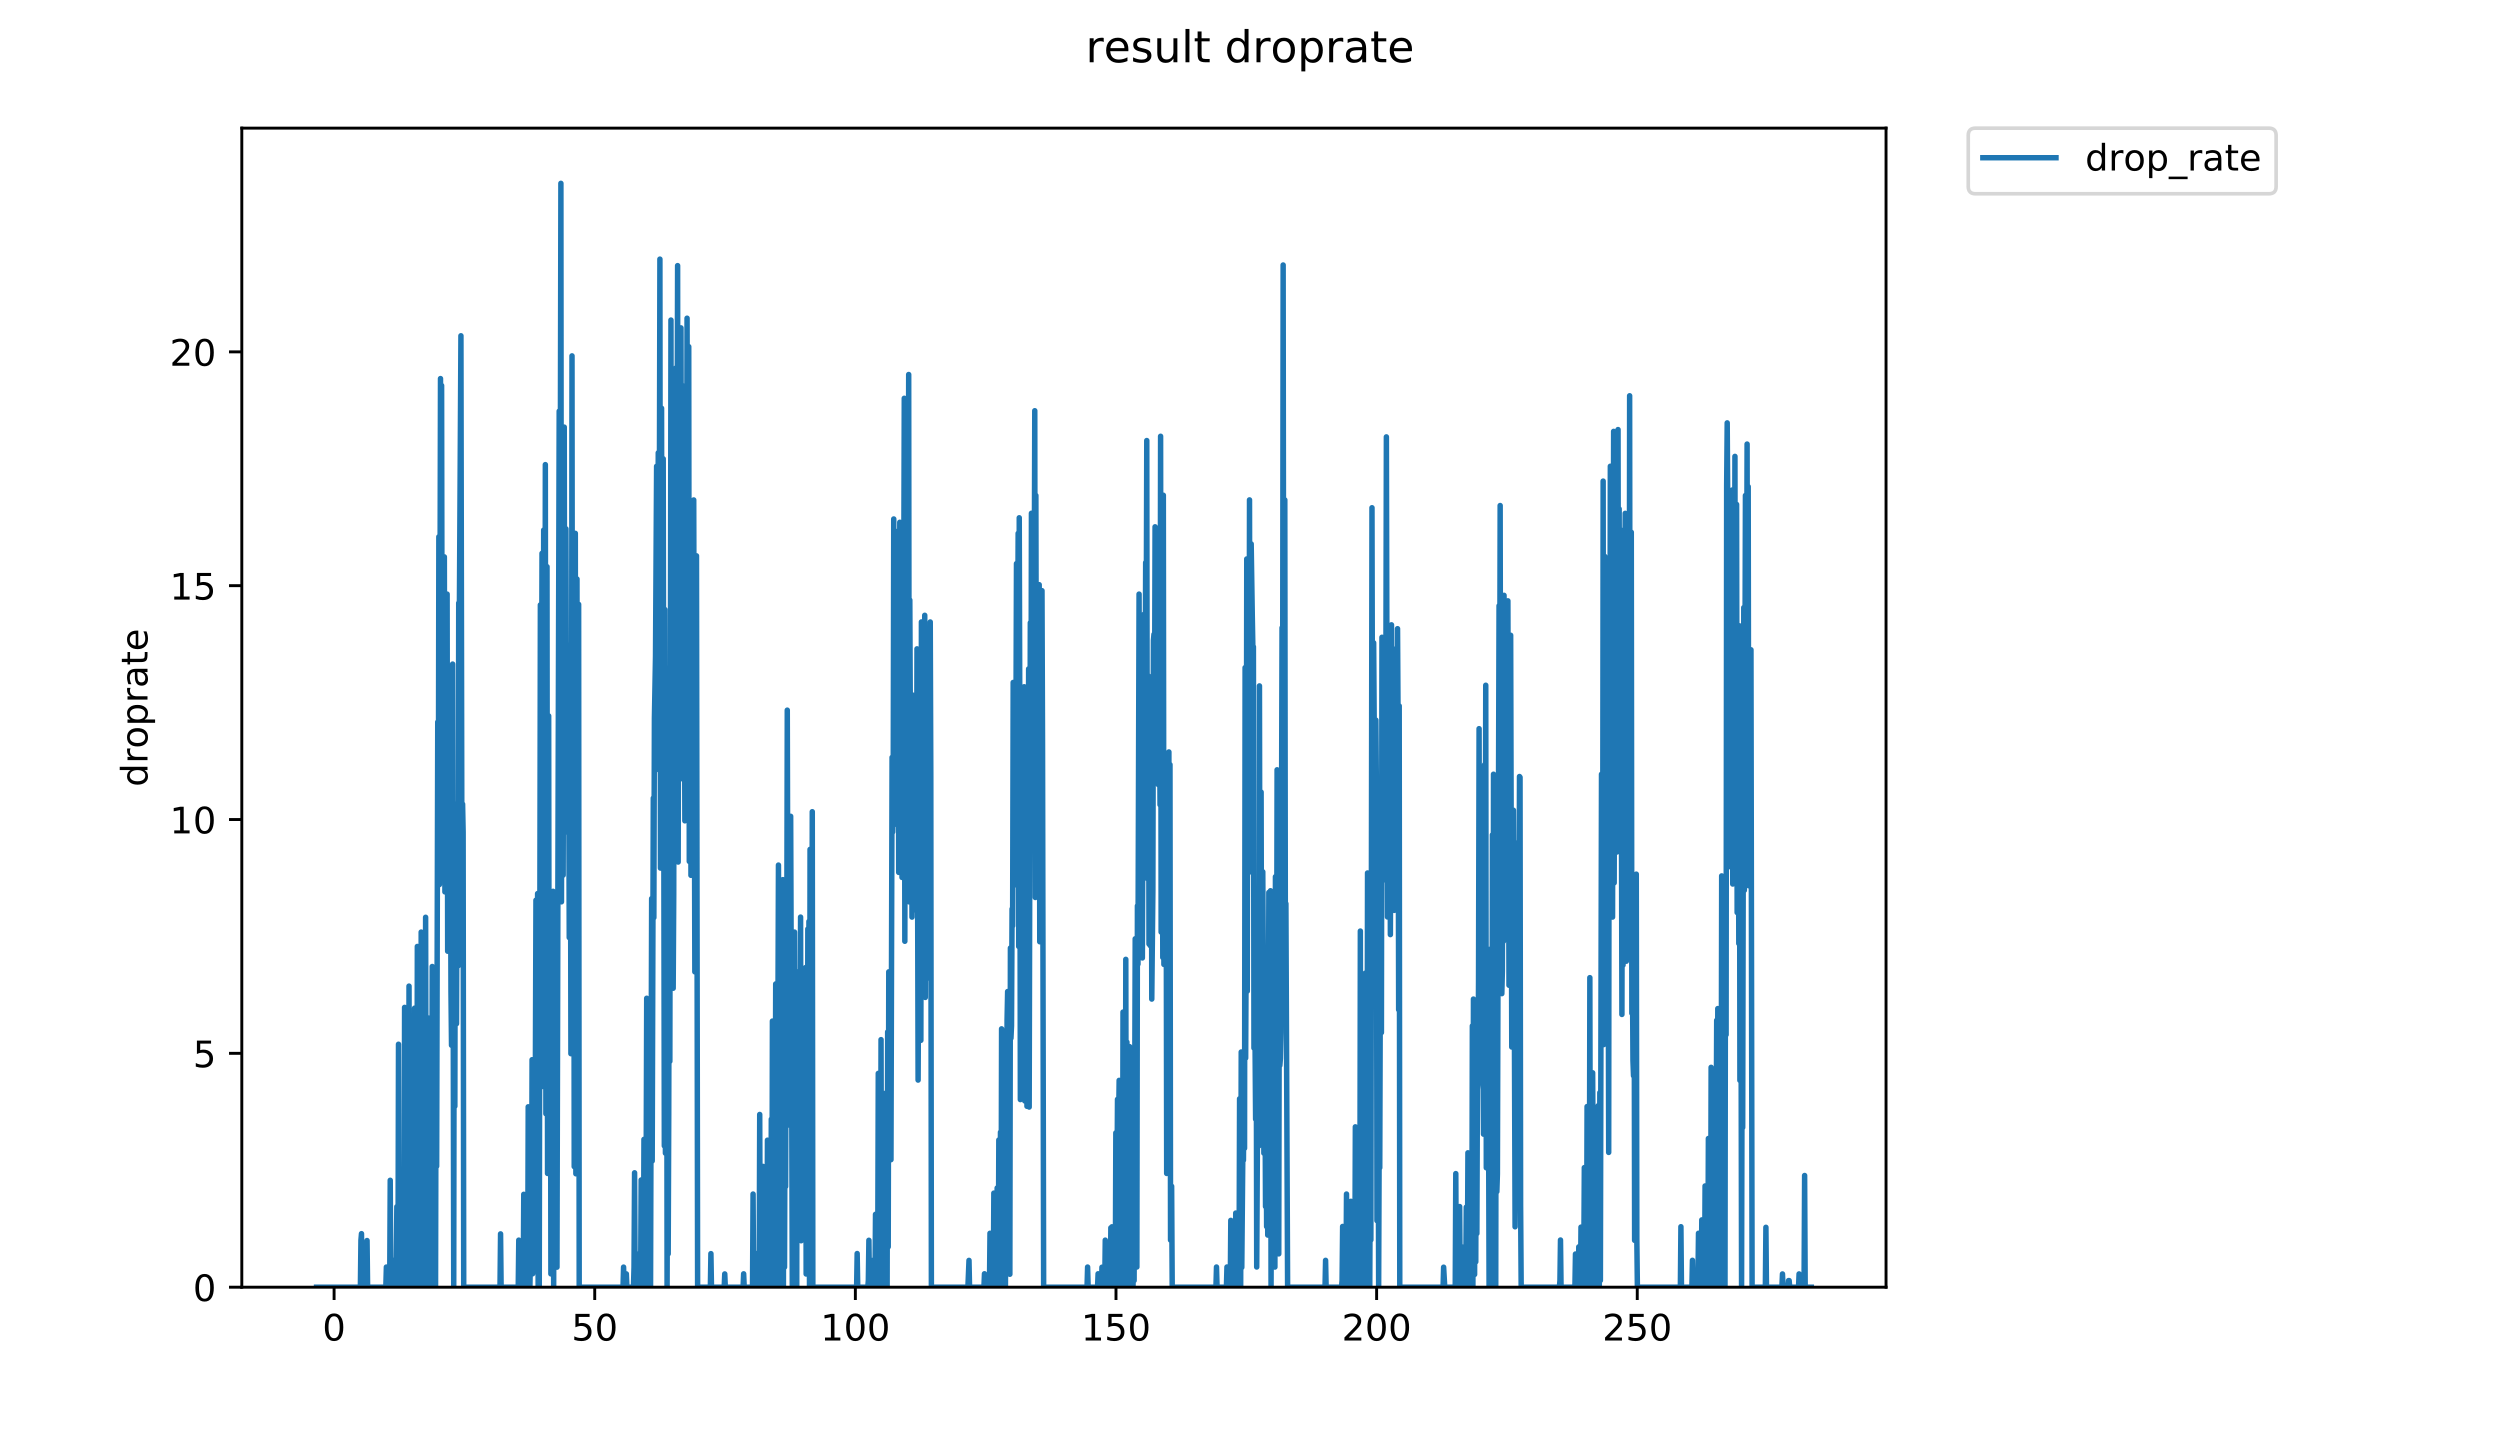 <?xml version="1.0" encoding="utf-8" standalone="no"?>
<!DOCTYPE svg PUBLIC "-//W3C//DTD SVG 1.1//EN"
  "http://www.w3.org/Graphics/SVG/1.1/DTD/svg11.dtd">
<!-- Created with matplotlib (https://matplotlib.org/) -->
<svg height="396pt" version="1.1" viewBox="0 0 684 396" width="684pt" xmlns="http://www.w3.org/2000/svg" xmlns:xlink="http://www.w3.org/1999/xlink">
 <defs>
  <style type="text/css">
*{stroke-linecap:butt;stroke-linejoin:round;}
  </style>
 </defs>
 <g id="figure_1">
  <g id="patch_1">
   <path d="M 0 396 
L 684 396 
L 684 0 
L 0 0 
z
" style="fill:#ffffff;"/>
  </g>
  <g id="axes_1">
   <g id="patch_2">
    <path d="M 66.159 352.174 
L 516.019 352.174 
L 516.019 35.062 
L 66.159 35.062 
z
" style="fill:#ffffff;"/>
   </g>
   <g id="matplotlib.axis_1">
    <g id="xtick_1">
     <g id="line2d_1">
      <defs>
       <path d="M 0 0 
L 0 3.5 
" id="m39316f5c46" style="stroke:#000000;stroke-width:0.8;"/>
      </defs>
      <g>
       <use style="stroke:#000000;stroke-width:0.8;" x="91.407" xlink:href="#m39316f5c46" y="352.174"/>
      </g>
     </g>
     <g id="text_1">
      <!-- 0 -->
      <defs>
       <path d="M 31.781 66.406 
Q 24.172 66.406 20.328 58.906 
Q 16.5 51.422 16.5 36.375 
Q 16.5 21.391 20.328 13.891 
Q 24.172 6.391 31.781 6.391 
Q 39.453 6.391 43.281 13.891 
Q 47.125 21.391 47.125 36.375 
Q 47.125 51.422 43.281 58.906 
Q 39.453 66.406 31.781 66.406 
z
M 31.781 74.219 
Q 44.047 74.219 50.516 64.516 
Q 56.984 54.828 56.984 36.375 
Q 56.984 17.969 50.516 8.266 
Q 44.047 -1.422 31.781 -1.422 
Q 19.531 -1.422 13.062 8.266 
Q 6.594 17.969 6.594 36.375 
Q 6.594 54.828 13.062 64.516 
Q 19.531 74.219 31.781 74.219 
z
" id="DejaVuSans-48"/>
      </defs>
      <g transform="translate(88.226 366.773)scale(0.1 -0.1)">
       <use xlink:href="#DejaVuSans-48"/>
      </g>
     </g>
    </g>
    <g id="xtick_2">
     <g id="line2d_2">
      <g>
       <use style="stroke:#000000;stroke-width:0.8;" x="162.717" xlink:href="#m39316f5c46" y="352.174"/>
      </g>
     </g>
     <g id="text_2">
      <!-- 50 -->
      <defs>
       <path d="M 10.797 72.906 
L 49.516 72.906 
L 49.516 64.594 
L 19.828 64.594 
L 19.828 46.734 
Q 21.969 47.469 24.109 47.828 
Q 26.266 48.188 28.422 48.188 
Q 40.625 48.188 47.75 41.5 
Q 54.891 34.812 54.891 23.391 
Q 54.891 11.625 47.562 5.094 
Q 40.234 -1.422 26.906 -1.422 
Q 22.312 -1.422 17.547 -0.641 
Q 12.797 0.141 7.719 1.703 
L 7.719 11.625 
Q 12.109 9.234 16.797 8.062 
Q 21.484 6.891 26.703 6.891 
Q 35.156 6.891 40.078 11.328 
Q 45.016 15.766 45.016 23.391 
Q 45.016 31 40.078 35.438 
Q 35.156 39.891 26.703 39.891 
Q 22.75 39.891 18.812 39.016 
Q 14.891 38.141 10.797 36.281 
z
" id="DejaVuSans-53"/>
      </defs>
      <g transform="translate(156.354 366.773)scale(0.1 -0.1)">
       <use xlink:href="#DejaVuSans-53"/>
       <use x="63.623" xlink:href="#DejaVuSans-48"/>
      </g>
     </g>
    </g>
    <g id="xtick_3">
     <g id="line2d_3">
      <g>
       <use style="stroke:#000000;stroke-width:0.8;" x="234.026" xlink:href="#m39316f5c46" y="352.174"/>
      </g>
     </g>
     <g id="text_3">
      <!-- 100 -->
      <defs>
       <path d="M 12.406 8.297 
L 28.516 8.297 
L 28.516 63.922 
L 10.984 60.406 
L 10.984 69.391 
L 28.422 72.906 
L 38.281 72.906 
L 38.281 8.297 
L 54.391 8.297 
L 54.391 0 
L 12.406 0 
z
" id="DejaVuSans-49"/>
      </defs>
      <g transform="translate(224.482 366.773)scale(0.1 -0.1)">
       <use xlink:href="#DejaVuSans-49"/>
       <use x="63.623" xlink:href="#DejaVuSans-48"/>
       <use x="127.246" xlink:href="#DejaVuSans-48"/>
      </g>
     </g>
    </g>
    <g id="xtick_4">
     <g id="line2d_4">
      <g>
       <use style="stroke:#000000;stroke-width:0.8;" x="305.335" xlink:href="#m39316f5c46" y="352.174"/>
      </g>
     </g>
     <g id="text_4">
      <!-- 150 -->
      <g transform="translate(295.792 366.773)scale(0.1 -0.1)">
       <use xlink:href="#DejaVuSans-49"/>
       <use x="63.623" xlink:href="#DejaVuSans-53"/>
       <use x="127.246" xlink:href="#DejaVuSans-48"/>
      </g>
     </g>
    </g>
    <g id="xtick_5">
     <g id="line2d_5">
      <g>
       <use style="stroke:#000000;stroke-width:0.8;" x="376.645" xlink:href="#m39316f5c46" y="352.174"/>
      </g>
     </g>
     <g id="text_5">
      <!-- 200 -->
      <defs>
       <path d="M 19.188 8.297 
L 53.609 8.297 
L 53.609 0 
L 7.328 0 
L 7.328 8.297 
Q 12.938 14.109 22.625 23.891 
Q 32.328 33.688 34.812 36.531 
Q 39.547 41.844 41.422 45.531 
Q 43.312 49.219 43.312 52.781 
Q 43.312 58.594 39.234 62.25 
Q 35.156 65.922 28.609 65.922 
Q 23.969 65.922 18.812 64.312 
Q 13.672 62.703 7.812 59.422 
L 7.812 69.391 
Q 13.766 71.781 18.938 73 
Q 24.125 74.219 28.422 74.219 
Q 39.75 74.219 46.484 68.547 
Q 53.219 62.891 53.219 53.422 
Q 53.219 48.922 51.531 44.891 
Q 49.859 40.875 45.406 35.406 
Q 44.188 33.984 37.641 27.219 
Q 31.109 20.453 19.188 8.297 
z
" id="DejaVuSans-50"/>
      </defs>
      <g transform="translate(367.101 366.773)scale(0.1 -0.1)">
       <use xlink:href="#DejaVuSans-50"/>
       <use x="63.623" xlink:href="#DejaVuSans-48"/>
       <use x="127.246" xlink:href="#DejaVuSans-48"/>
      </g>
     </g>
    </g>
    <g id="xtick_6">
     <g id="line2d_6">
      <g>
       <use style="stroke:#000000;stroke-width:0.8;" x="447.954" xlink:href="#m39316f5c46" y="352.174"/>
      </g>
     </g>
     <g id="text_6">
      <!-- 250 -->
      <g transform="translate(438.411 366.773)scale(0.1 -0.1)">
       <use xlink:href="#DejaVuSans-50"/>
       <use x="63.623" xlink:href="#DejaVuSans-53"/>
       <use x="127.246" xlink:href="#DejaVuSans-48"/>
      </g>
     </g>
    </g>
   </g>
   <g id="matplotlib.axis_2">
    <g id="ytick_1">
     <g id="line2d_7">
      <defs>
       <path d="M 0 0 
L -3.5 0 
" id="me8c8a0a431" style="stroke:#000000;stroke-width:0.8;"/>
      </defs>
      <g>
       <use style="stroke:#000000;stroke-width:0.8;" x="66.159" xlink:href="#me8c8a0a431" y="352.174"/>
      </g>
     </g>
     <g id="text_7">
      <!-- 0 -->
      <g transform="translate(52.796 355.973)scale(0.1 -0.1)">
       <use xlink:href="#DejaVuSans-48"/>
      </g>
     </g>
    </g>
    <g id="ytick_2">
     <g id="line2d_8">
      <g>
       <use style="stroke:#000000;stroke-width:0.8;" x="66.159" xlink:href="#me8c8a0a431" y="288.198"/>
      </g>
     </g>
     <g id="text_8">
      <!-- 5 -->
      <g transform="translate(52.796 291.997)scale(0.1 -0.1)">
       <use xlink:href="#DejaVuSans-53"/>
      </g>
     </g>
    </g>
    <g id="ytick_3">
     <g id="line2d_9">
      <g>
       <use style="stroke:#000000;stroke-width:0.8;" x="66.159" xlink:href="#me8c8a0a431" y="224.222"/>
      </g>
     </g>
     <g id="text_9">
      <!-- 10 -->
      <g transform="translate(46.434 228.021)scale(0.1 -0.1)">
       <use xlink:href="#DejaVuSans-49"/>
       <use x="63.623" xlink:href="#DejaVuSans-48"/>
      </g>
     </g>
    </g>
    <g id="ytick_4">
     <g id="line2d_10">
      <g>
       <use style="stroke:#000000;stroke-width:0.8;" x="66.159" xlink:href="#me8c8a0a431" y="160.245"/>
      </g>
     </g>
     <g id="text_10">
      <!-- 15 -->
      <g transform="translate(46.434 164.044)scale(0.1 -0.1)">
       <use xlink:href="#DejaVuSans-49"/>
       <use x="63.623" xlink:href="#DejaVuSans-53"/>
      </g>
     </g>
    </g>
    <g id="ytick_5">
     <g id="line2d_11">
      <g>
       <use style="stroke:#000000;stroke-width:0.8;" x="66.159" xlink:href="#me8c8a0a431" y="96.269"/>
      </g>
     </g>
     <g id="text_11">
      <!-- 20 -->
      <g transform="translate(46.434 100.068)scale(0.1 -0.1)">
       <use xlink:href="#DejaVuSans-50"/>
       <use x="63.623" xlink:href="#DejaVuSans-48"/>
      </g>
     </g>
    </g>
    <g id="text_12">
     <!-- droprate -->
     <defs>
      <path d="M 45.406 46.391 
L 45.406 75.984 
L 54.391 75.984 
L 54.391 0 
L 45.406 0 
L 45.406 8.203 
Q 42.578 3.328 38.25 0.953 
Q 33.938 -1.422 27.875 -1.422 
Q 17.969 -1.422 11.734 6.484 
Q 5.516 14.406 5.516 27.297 
Q 5.516 40.188 11.734 48.094 
Q 17.969 56 27.875 56 
Q 33.938 56 38.25 53.625 
Q 42.578 51.266 45.406 46.391 
z
M 14.797 27.297 
Q 14.797 17.391 18.875 11.75 
Q 22.953 6.109 30.078 6.109 
Q 37.203 6.109 41.297 11.75 
Q 45.406 17.391 45.406 27.297 
Q 45.406 37.203 41.297 42.844 
Q 37.203 48.484 30.078 48.484 
Q 22.953 48.484 18.875 42.844 
Q 14.797 37.203 14.797 27.297 
z
" id="DejaVuSans-100"/>
      <path d="M 41.109 46.297 
Q 39.594 47.172 37.812 47.578 
Q 36.031 48 33.891 48 
Q 26.266 48 22.188 43.047 
Q 18.109 38.094 18.109 28.812 
L 18.109 0 
L 9.078 0 
L 9.078 54.688 
L 18.109 54.688 
L 18.109 46.188 
Q 20.953 51.172 25.484 53.578 
Q 30.031 56 36.531 56 
Q 37.453 56 38.578 55.875 
Q 39.703 55.766 41.062 55.516 
z
" id="DejaVuSans-114"/>
      <path d="M 30.609 48.391 
Q 23.391 48.391 19.188 42.75 
Q 14.984 37.109 14.984 27.297 
Q 14.984 17.484 19.156 11.844 
Q 23.344 6.203 30.609 6.203 
Q 37.797 6.203 41.984 11.859 
Q 46.188 17.531 46.188 27.297 
Q 46.188 37.016 41.984 42.703 
Q 37.797 48.391 30.609 48.391 
z
M 30.609 56 
Q 42.328 56 49.016 48.375 
Q 55.719 40.766 55.719 27.297 
Q 55.719 13.875 49.016 6.219 
Q 42.328 -1.422 30.609 -1.422 
Q 18.844 -1.422 12.172 6.219 
Q 5.516 13.875 5.516 27.297 
Q 5.516 40.766 12.172 48.375 
Q 18.844 56 30.609 56 
z
" id="DejaVuSans-111"/>
      <path d="M 18.109 8.203 
L 18.109 -20.797 
L 9.078 -20.797 
L 9.078 54.688 
L 18.109 54.688 
L 18.109 46.391 
Q 20.953 51.266 25.266 53.625 
Q 29.594 56 35.594 56 
Q 45.562 56 51.781 48.094 
Q 58.016 40.188 58.016 27.297 
Q 58.016 14.406 51.781 6.484 
Q 45.562 -1.422 35.594 -1.422 
Q 29.594 -1.422 25.266 0.953 
Q 20.953 3.328 18.109 8.203 
z
M 48.688 27.297 
Q 48.688 37.203 44.609 42.844 
Q 40.531 48.484 33.406 48.484 
Q 26.266 48.484 22.188 42.844 
Q 18.109 37.203 18.109 27.297 
Q 18.109 17.391 22.188 11.75 
Q 26.266 6.109 33.406 6.109 
Q 40.531 6.109 44.609 11.75 
Q 48.688 17.391 48.688 27.297 
z
" id="DejaVuSans-112"/>
      <path d="M 34.281 27.484 
Q 23.391 27.484 19.188 25 
Q 14.984 22.516 14.984 16.5 
Q 14.984 11.719 18.141 8.906 
Q 21.297 6.109 26.703 6.109 
Q 34.188 6.109 38.703 11.406 
Q 43.219 16.703 43.219 25.484 
L 43.219 27.484 
z
M 52.203 31.203 
L 52.203 0 
L 43.219 0 
L 43.219 8.297 
Q 40.141 3.328 35.547 0.953 
Q 30.953 -1.422 24.312 -1.422 
Q 15.922 -1.422 10.953 3.297 
Q 6 8.016 6 15.922 
Q 6 25.141 12.172 29.828 
Q 18.359 34.516 30.609 34.516 
L 43.219 34.516 
L 43.219 35.406 
Q 43.219 41.609 39.141 45 
Q 35.062 48.391 27.688 48.391 
Q 23 48.391 18.547 47.266 
Q 14.109 46.141 10.016 43.891 
L 10.016 52.203 
Q 14.938 54.109 19.578 55.047 
Q 24.219 56 28.609 56 
Q 40.484 56 46.344 49.844 
Q 52.203 43.703 52.203 31.203 
z
" id="DejaVuSans-97"/>
      <path d="M 18.312 70.219 
L 18.312 54.688 
L 36.812 54.688 
L 36.812 47.703 
L 18.312 47.703 
L 18.312 18.016 
Q 18.312 11.328 20.141 9.422 
Q 21.969 7.516 27.594 7.516 
L 36.812 7.516 
L 36.812 0 
L 27.594 0 
Q 17.188 0 13.234 3.875 
Q 9.281 7.766 9.281 18.016 
L 9.281 47.703 
L 2.688 47.703 
L 2.688 54.688 
L 9.281 54.688 
L 9.281 70.219 
z
" id="DejaVuSans-116"/>
      <path d="M 56.203 29.594 
L 56.203 25.203 
L 14.891 25.203 
Q 15.484 15.922 20.484 11.062 
Q 25.484 6.203 34.422 6.203 
Q 39.594 6.203 44.453 7.469 
Q 49.312 8.734 54.109 11.281 
L 54.109 2.781 
Q 49.266 0.734 44.188 -0.344 
Q 39.109 -1.422 33.891 -1.422 
Q 20.797 -1.422 13.156 6.188 
Q 5.516 13.812 5.516 26.812 
Q 5.516 40.234 12.766 48.109 
Q 20.016 56 32.328 56 
Q 43.359 56 49.781 48.891 
Q 56.203 41.797 56.203 29.594 
z
M 47.219 32.234 
Q 47.125 39.594 43.094 43.984 
Q 39.062 48.391 32.422 48.391 
Q 24.906 48.391 20.391 44.141 
Q 15.875 39.891 15.188 32.172 
z
" id="DejaVuSans-101"/>
     </defs>
     <g transform="translate(40.354 215.236)rotate(-90)scale(0.1 -0.1)">
      <use xlink:href="#DejaVuSans-100"/>
      <use x="63.477" xlink:href="#DejaVuSans-114"/>
      <use x="104.559" xlink:href="#DejaVuSans-111"/>
      <use x="165.74" xlink:href="#DejaVuSans-112"/>
      <use x="229.217" xlink:href="#DejaVuSans-114"/>
      <use x="270.33" xlink:href="#DejaVuSans-97"/>
      <use x="331.609" xlink:href="#DejaVuSans-116"/>
      <use x="370.818" xlink:href="#DejaVuSans-101"/>
     </g>
    </g>
   </g>
   <g id="line2d_12">
    <path clip-path="url(#pa57ceeba0f)" d="M 86.607 352.174 
L 98.601 352.174 
L 98.751 339.324 
L 98.902 337.53 
L 99.053 352.174 
L 100.272 352.174 
L 100.424 339.415 
L 100.574 352.174 
L 105.561 352.174 
L 105.712 346.667 
L 105.862 352.174 
L 106.616 352.174 
L 106.767 322.928 
L 106.918 352.174 
L 107.67 352.174 
L 107.82 344.81 
L 107.972 352.174 
L 108.278 352.174 
L 108.429 344.821 
L 108.58 330.145 
L 108.73 352.174 
L 108.88 352.174 
L 109.03 285.705 
L 109.182 352.174 
L 109.333 352.174 
L 109.485 348.544 
L 109.637 352.174 
L 109.788 352.174 
L 109.939 320.966 
L 110.09 352.174 
L 110.543 352.174 
L 110.695 275.621 
L 110.847 352.174 
L 110.998 352.174 
L 111.149 299.241 
L 111.3 352.174 
L 111.451 279.058 
L 111.606 343.201 
L 111.757 352.174 
L 111.908 269.801 
L 112.059 352.174 
L 112.212 352.174 
L 112.364 284.831 
L 112.515 352.174 
L 112.666 321.055 
L 112.819 352.174 
L 112.97 333.869 
L 113.12 280.477 
L 113.273 352.174 
L 113.425 275.839 
L 113.577 352.174 
L 113.728 352.174 
L 113.879 319.319 
L 114.03 352.174 
L 114.182 258.952 
L 114.332 352.174 
L 114.482 295.102 
L 114.784 352.174 
L 114.935 344.842 
L 115.085 352.174 
L 115.236 255.018 
L 115.387 352.174 
L 115.538 352.174 
L 115.693 271.419 
L 115.843 352.174 
L 116.145 352.174 
L 116.296 346.683 
L 116.448 250.969 
L 116.6 333.895 
L 116.751 321.144 
L 116.902 352.174 
L 117.052 350.336 
L 117.203 278.532 
L 117.353 352.174 
L 117.503 326.437 
L 117.653 352.174 
L 117.805 283.207 
L 118.109 339.342 
L 118.26 264.435 
L 118.411 352.174 
L 118.564 303.24 
L 118.714 304.513 
L 118.864 330.113 
L 119.015 300.773 
L 119.165 352.174 
L 119.316 280.682 
L 119.466 319.083 
L 119.767 197.526 
L 119.917 242.186 
L 120.068 146.863 
L 120.219 242.028 
L 120.52 103.58 
L 120.67 188.557 
L 120.821 105.474 
L 120.971 199.587 
L 121.274 181.448 
L 121.426 210.207 
L 121.576 152.363 
L 121.727 244.019 
L 121.878 231.533 
L 122.029 192.463 
L 122.18 235.688 
L 122.33 162.547 
L 122.481 260.254 
L 122.631 219.619 
L 122.932 214.096 
L 123.085 182.294 
L 123.386 271.285 
L 123.536 285.992 
L 123.838 181.693 
L 124.139 352.174 
L 124.295 232.609 
L 124.444 302.68 
L 124.595 219.999 
L 124.747 221.127 
L 124.9 280.088 
L 125.05 232.678 
L 125.2 234.517 
L 125.354 264.24 
L 125.506 164.971 
L 125.656 172.527 
L 126.11 91.869 
L 126.413 259.481 
L 126.563 219.999 
L 126.714 227.699 
L 126.871 352.174 
L 136.802 352.174 
L 136.953 337.593 
L 137.104 352.174 
L 141.788 352.174 
L 141.938 339.305 
L 142.242 352.174 
L 142.544 352.174 
L 142.694 350.336 
L 142.848 352.174 
L 143.149 352.174 
L 143.301 326.765 
L 143.453 352.174 
L 143.607 352.174 
L 143.913 343.061 
L 144.065 352.174 
L 144.369 352.174 
L 144.52 302.821 
L 144.671 352.174 
L 144.973 352.174 
L 145.275 337.53 
L 145.426 339.342 
L 145.576 289.937 
L 145.727 348.503 
L 145.877 346.651 
L 146.028 295.428 
L 146.18 346.706 
L 146.33 337.509 
L 146.635 246.295 
L 146.786 339.379 
L 147.089 244.482 
L 147.239 352.174 
L 147.39 278.954 
L 147.541 352.174 
L 147.844 165.501 
L 147.995 260.779 
L 148.297 151.393 
L 148.448 297.259 
L 148.6 247.984 
L 148.75 145.03 
L 148.901 284.445 
L 149.054 245.093 
L 149.205 127.123 
L 149.357 304.717 
L 149.508 262.607 
L 149.659 155.043 
L 149.81 321.055 
L 149.964 308.862 
L 150.115 195.868 
L 150.27 312.694 
L 150.572 247.835 
L 150.723 348.534 
L 150.875 248.133 
L 151.026 313.843 
L 151.176 309.891 
L 151.327 243.864 
L 151.48 352.174 
L 151.63 271.401 
L 151.782 252.069 
L 151.932 311.845 
L 152.083 319.178 
L 152.236 247.502 
L 152.387 346.698 
L 152.689 222.208 
L 152.996 112.488 
L 153.15 164.009 
L 153.306 128.877 
L 153.461 50.163 
L 153.615 246.738 
L 153.924 121.323 
L 154.078 239.433 
L 154.38 116.859 
L 154.53 225.507 
L 154.837 144.683 
L 154.988 208.182 
L 155.14 180.842 
L 155.291 176.445 
L 155.442 227.877 
L 155.593 204.326 
L 155.747 256.526 
L 155.897 238.683 
L 156.048 200.459 
L 156.2 288.289 
L 156.351 246.156 
L 156.501 97.369 
L 156.652 277.016 
L 156.803 271.862 
L 156.954 154.479 
L 157.105 319.178 
L 157.255 274.961 
L 157.407 145.917 
L 157.558 321.144 
L 157.709 269.801 
L 157.861 158.417 
L 158.012 295.509 
L 158.162 297.18 
L 158.313 165.35 
L 158.468 352.174 
L 170.46 352.174 
L 170.611 346.683 
L 170.76 352.174 
L 171.061 352.174 
L 171.212 348.508 
L 171.364 348.539 
L 171.514 352.174 
L 173.318 352.174 
L 173.469 346.643 
L 173.619 320.876 
L 173.769 352.174 
L 174.222 352.174 
L 174.373 348.524 
L 174.524 352.174 
L 174.825 352.174 
L 174.975 342.956 
L 175.125 352.174 
L 175.275 350.333 
L 175.426 322.844 
L 175.578 352.174 
L 175.734 352.174 
L 175.884 335.7 
L 176.035 350.341 
L 176.185 311.729 
L 176.336 350.344 
L 176.486 317.245 
L 176.636 341.144 
L 176.787 320.876 
L 176.937 273.123 
L 177.238 352.174 
L 177.538 276.583 
L 177.688 352.174 
L 177.839 308.116 
L 177.989 352.174 
L 178.29 245.852 
L 178.442 317.641 
L 178.743 218.356 
L 178.894 251.062 
L 179.045 196.581 
L 179.346 179.613 
L 179.647 127.567 
L 179.797 192.233 
L 179.947 168.861 
L 180.098 123.885 
L 180.248 210.617 
L 180.549 70.899 
L 180.701 237.508 
L 181.002 111.689 
L 181.154 226.049 
L 181.306 237.671 
L 181.456 125.515 
L 181.758 313.512 
L 181.909 166.762 
L 182.059 315.512 
L 182.21 293.43 
L 182.36 182.798 
L 182.511 352.174 
L 182.663 308.492 
L 182.815 343.061 
L 182.967 304.919 
L 183.117 234.854 
L 183.269 290.379 
L 183.574 87.57 
L 183.725 240.353 
L 183.878 202.596 
L 184.03 132.256 
L 184.182 270.386 
L 184.333 244.789 
L 184.485 148.988 
L 184.636 215.861 
L 184.938 100.675 
L 185.09 189.955 
L 185.394 72.675 
L 185.546 235.854 
L 185.851 98.803 
L 186.004 213.213 
L 186.309 89.707 
L 186.462 174.814 
L 186.613 105.408 
L 186.765 128.303 
L 186.916 206.151 
L 187.068 121.678 
L 187.376 224.576 
L 187.527 130.438 
L 187.677 195.234 
L 187.83 167.575 
L 187.98 87.064 
L 188.131 167.557 
L 188.438 94.839 
L 188.589 235.688 
L 188.894 153.784 
L 189.046 239.489 
L 189.197 203.903 
L 189.348 138.616 
L 189.499 209.19 
L 189.802 136.79 
L 190.106 265.893 
L 190.257 207.357 
L 190.408 258.952 
L 190.558 152.076 
L 190.865 352.174 
L 194.354 352.174 
L 194.505 342.995 
L 194.659 352.174 
L 198.139 352.174 
L 198.292 348.549 
L 198.447 352.174 
L 203.311 352.174 
L 203.462 348.518 
L 203.616 352.174 
L 205.888 352.174 
L 206.04 326.693 
L 206.191 352.174 
L 206.643 352.174 
L 206.793 342.969 
L 206.944 343.009 
L 207.098 352.174 
L 207.705 352.174 
L 207.857 304.919 
L 208.008 352.174 
L 208.612 352.174 
L 208.762 319.13 
L 208.915 350.357 
L 209.066 352.174 
L 209.217 352.174 
L 209.519 332.096 
L 209.67 352.174 
L 209.823 352.174 
L 209.974 311.96 
L 210.275 352.174 
L 210.427 328.479 
L 210.577 350.336 
L 210.728 330.145 
L 210.878 352.174 
L 211.028 306.214 
L 211.178 350.338 
L 211.331 279.37 
L 211.481 352.174 
L 211.631 352.174 
L 211.781 302.466 
L 211.93 330.018 
L 212.081 317.245 
L 212.231 269.208 
L 212.381 352.174 
L 212.531 274.961 
L 212.683 323.176 
L 212.985 236.687 
L 213.136 271.747 
L 213.286 352.174 
L 213.437 242.344 
L 213.588 304.376 
L 213.738 280.373 
L 213.888 277.016 
L 214.039 352.174 
L 214.19 240.673 
L 214.341 352.174 
L 214.493 262.99 
L 214.643 346.69 
L 214.793 300.551 
L 214.943 324.638 
L 215.093 269.446 
L 215.247 267.592 
L 215.398 194.299 
L 215.549 251.496 
L 215.699 244.328 
L 215.856 307.808 
L 216.012 272.315 
L 216.168 299.082 
L 216.324 223.339 
L 216.624 304.307 
L 216.774 352.174 
L 216.925 264.31 
L 217.076 262.479 
L 217.226 337.467 
L 217.377 255.018 
L 217.528 328.445 
L 217.832 271.747 
L 217.983 352.174 
L 218.134 265.893 
L 218.284 337.488 
L 218.437 270.502 
L 218.587 321.011 
L 218.737 328.206 
L 219.037 250.917 
L 219.19 339.47 
L 219.341 273.349 
L 219.641 309.83 
L 219.793 297.571 
L 219.946 265.671 
L 220.1 282.186 
L 220.41 264.731 
L 220.563 348.565 
L 220.715 270.27 
L 220.868 343.163 
L 221.02 254.168 
L 221.17 346.667 
L 221.325 252.099 
L 221.477 352.174 
L 221.629 232.389 
L 221.78 312.075 
L 221.932 244.789 
L 222.083 311.845 
L 222.238 222.083 
L 222.394 352.174 
L 234.371 352.174 
L 234.521 342.969 
L 234.672 352.174 
L 237.427 352.174 
L 237.578 350.344 
L 237.728 339.342 
L 237.88 352.174 
L 238.636 352.174 
L 238.787 344.842 
L 238.937 352.174 
L 239.388 352.174 
L 239.54 332.238 
L 239.691 352.174 
L 239.993 352.174 
L 240.144 344.852 
L 240.296 293.682 
L 240.449 352.174 
L 240.751 352.174 
L 240.902 346.69 
L 241.053 284.445 
L 241.204 352.174 
L 241.508 352.174 
L 241.659 319.225 
L 241.961 352.174 
L 242.112 299.165 
L 242.414 352.174 
L 242.565 317.444 
L 242.716 352.174 
L 242.866 282.315 
L 243.017 341.144 
L 243.167 265.893 
L 243.318 311.845 
L 243.468 315.459 
L 243.618 287.645 
L 243.769 317.295 
L 244.073 207.221 
L 244.226 227.65 
L 244.377 218.928 
L 244.527 141.993 
L 244.678 203.477 
L 244.979 145.327 
L 245.13 225.507 
L 245.431 183.041 
L 245.582 222.947 
L 245.733 160.981 
L 245.883 238.683 
L 246.184 142.897 
L 246.336 219.684 
L 246.488 182.905 
L 246.639 196.358 
L 246.794 240.06 
L 246.948 192.681 
L 247.101 222.053 
L 247.408 108.973 
L 247.56 257.529 
L 247.711 162.344 
L 247.862 227.877 
L 248.164 153.912 
L 248.314 157.304 
L 248.466 167.313 
L 248.618 102.466 
L 248.77 246.759 
L 248.921 164.17 
L 249.221 231.014 
L 249.372 191.089 
L 249.523 250.917 
L 249.828 190.209 
L 249.98 249.016 
L 250.133 207.595 
L 250.285 213.65 
L 250.436 224.586 
L 250.587 198.411 
L 250.738 246.156 
L 250.888 177.526 
L 251.191 295.509 
L 251.495 229.88 
L 251.645 240.032 
L 251.795 186.718 
L 251.947 284.639 
L 252.098 170.165 
L 252.25 257.124 
L 252.552 220.377 
L 252.703 234.036 
L 252.855 231.877 
L 253.007 168.345 
L 253.157 272.895 
L 253.307 186.718 
L 253.607 254.599 
L 253.758 220.189 
L 254.062 267.592 
L 254.213 214.689 
L 254.364 228.055 
L 254.515 170.173 
L 254.666 212.027 
L 254.824 352.174 
L 264.817 352.174 
L 265.118 344.842 
L 265.268 352.174 
L 269.204 352.174 
L 269.354 348.503 
L 269.504 352.174 
L 270.712 352.174 
L 270.862 337.425 
L 271.012 352.174 
L 271.765 352.174 
L 271.915 326.437 
L 272.065 352.174 
L 272.672 352.174 
L 272.824 325.027 
L 272.976 352.174 
L 273.127 348.508 
L 273.277 311.903 
L 273.428 352.174 
L 273.728 309.769 
L 273.878 352.174 
L 274.031 281.492 
L 274.182 352.174 
L 274.332 342.956 
L 274.482 295.102 
L 274.632 331.923 
L 274.782 289.669 
L 274.932 293.261 
L 275.082 352.174 
L 275.235 325.027 
L 275.385 346.651 
L 275.536 279.058 
L 275.686 271.285 
L 275.837 291.681 
L 276.137 287.645 
L 276.294 348.635 
L 276.448 259.377 
L 276.598 284.055 
L 276.748 280.682 
L 276.904 248.67 
L 277.054 253.327 
L 277.205 186.718 
L 277.354 189.929 
L 277.505 242.186 
L 277.657 188.132 
L 277.807 221.835 
L 277.957 201.208 
L 278.108 154.196 
L 278.259 193.374 
L 278.415 180.857 
L 278.566 145.917 
L 278.717 258.952 
L 278.867 141.666 
L 279.018 196.134 
L 279.168 300.846 
L 279.319 233.021 
L 279.47 251.352 
L 279.62 251.352 
L 279.771 262.093 
L 279.921 258.416 
L 280.072 235.022 
L 280.223 187.898 
L 280.375 301.212 
L 280.677 204.537 
L 280.828 284.348 
L 280.979 302.68 
L 281.129 240.353 
L 281.281 255.434 
L 281.434 183.01 
L 281.586 302.891 
L 281.895 170.393 
L 282.046 224.768 
L 282.199 140.428 
L 282.351 190.186 
L 282.66 170.149 
L 282.811 216.054 
L 283.113 112.377 
L 283.263 245.547 
L 283.413 135.554 
L 283.564 210.617 
L 283.716 202.926 
L 283.866 202.072 
L 284.021 169.128 
L 284.173 196.532 
L 284.324 159.971 
L 284.476 257.664 
L 284.63 247.943 
L 284.783 187.947 
L 284.936 192.686 
L 285.088 161.606 
L 285.238 203.69 
L 285.539 352.174 
L 297.414 352.174 
L 297.566 346.667 
L 297.716 352.174 
L 300.286 352.174 
L 300.437 348.508 
L 300.587 352.174 
L 301.344 352.174 
L 301.496 346.714 
L 301.646 352.174 
L 302.249 352.174 
L 302.4 339.305 
L 302.551 352.174 
L 303.004 352.174 
L 303.161 343.35 
L 303.317 352.174 
L 303.47 341.346 
L 303.622 352.174 
L 303.774 352.174 
L 303.928 335.932 
L 304.083 352.174 
L 304.233 335.652 
L 304.387 352.174 
L 304.538 352.174 
L 304.689 343.061 
L 304.841 352.174 
L 305.141 352.174 
L 305.292 309.952 
L 305.447 352.174 
L 305.747 300.773 
L 305.898 319.083 
L 306.199 295.59 
L 306.352 352.174 
L 306.503 352.174 
L 306.804 328.378 
L 306.954 319.083 
L 307.105 352.174 
L 307.255 276.908 
L 307.406 352.174 
L 307.56 352.174 
L 307.714 341.422 
L 307.865 348.513 
L 308.016 262.479 
L 308.168 352.174 
L 308.321 285.117 
L 308.623 352.174 
L 308.925 352.174 
L 309.076 286.37 
L 309.227 352.174 
L 309.379 352.174 
L 309.534 312.859 
L 309.685 352.174 
L 309.84 293.202 
L 309.989 352.174 
L 310.139 342.956 
L 310.293 350.364 
L 310.593 256.851 
L 310.747 317.933 
L 310.897 325.908 
L 311.047 346.651 
L 311.198 247.835 
L 311.348 263.804 
L 311.649 162.547 
L 311.799 236.188 
L 311.949 179.365 
L 312.1 242.186 
L 312.4 182.798 
L 312.55 262.093 
L 312.701 216.522 
L 312.851 212.456 
L 313.001 168.07 
L 313.152 214.886 
L 313.304 195.423 
L 313.454 153.912 
L 313.604 174.105 
L 313.755 120.536 
L 313.906 240.353 
L 314.06 234.558 
L 314.219 184.973 
L 314.37 258.281 
L 314.521 214.096 
L 314.671 258.684 
L 314.822 205.102 
L 314.972 192.92 
L 315.123 273.349 
L 315.424 243.709 
L 315.575 175.238 
L 315.727 173.551 
L 315.877 197.526 
L 316.027 144.136 
L 316.179 201.106 
L 316.483 157.542 
L 316.633 213.897 
L 316.784 160.519 
L 316.935 214.689 
L 317.086 163.091 
L 317.387 220.189 
L 317.537 119.366 
L 317.688 255.018 
L 317.988 206.522 
L 318.138 261.963 
L 318.29 135.495 
L 318.443 263.869 
L 318.595 215.473 
L 318.745 225.869 
L 318.899 253.334 
L 319.051 221.499 
L 319.202 321.055 
L 319.352 293.345 
L 319.505 317.69 
L 319.656 279.058 
L 319.807 205.733 
L 319.957 311.787 
L 320.108 209.19 
L 320.258 339.287 
L 320.407 326.325 
L 320.558 324.558 
L 320.716 352.174 
L 332.681 352.174 
L 332.831 346.659 
L 332.984 352.174 
L 335.548 352.174 
L 335.697 346.651 
L 335.847 352.174 
L 336.597 352.174 
L 336.748 333.895 
L 336.899 352.174 
L 337.199 352.174 
L 337.499 339.268 
L 337.648 352.174 
L 337.948 352.174 
L 338.098 331.893 
L 338.248 352.174 
L 338.398 352.174 
L 338.548 339.268 
L 338.698 352.174 
L 338.997 352.174 
L 339.147 300.625 
L 339.297 352.174 
L 339.447 352.174 
L 339.598 287.83 
L 339.751 346.768 
L 340.052 313.788 
L 340.203 317.444 
L 340.354 297.494 
L 340.507 314.168 
L 340.659 182.664 
L 340.809 289.488 
L 340.96 257.326 
L 341.111 152.934 
L 341.261 271.168 
L 341.413 155.043 
L 341.715 238.683 
L 341.865 136.772 
L 342.019 227.826 
L 342.324 148.818 
L 342.627 168.598 
L 342.778 176.947 
L 342.93 176.947 
L 343.082 286.744 
L 343.233 264.81 
L 343.534 306.214 
L 343.684 264.058 
L 343.834 346.651 
L 344.135 293.345 
L 344.436 313.512 
L 344.587 187.664 
L 344.738 279.058 
L 345.039 216.716 
L 345.189 289.488 
L 345.343 247.502 
L 345.493 238.52 
L 345.645 264.685 
L 345.795 315.512 
L 345.946 264.184 
L 346.247 330.113 
L 346.397 302.537 
L 346.547 335.605 
L 346.697 269.446 
L 346.853 337.918 
L 347.158 244.174 
L 347.308 328.275 
L 347.458 304.238 
L 347.608 243.709 
L 347.759 352.174 
L 348.06 263.931 
L 348.21 316.684 
L 348.361 295.266 
L 348.51 293.261 
L 348.811 346.667 
L 348.961 239.87 
L 349.112 304.513 
L 349.262 287.83 
L 349.412 210.617 
L 349.714 260.649 
L 349.865 343.061 
L 350.015 263.931 
L 350.165 291.507 
L 350.316 289.579 
L 350.466 282.515 
L 350.767 171.752 
L 350.918 205.102 
L 351.069 72.506 
L 351.221 203.35 
L 351.371 208.779 
L 351.521 136.772 
L 351.671 256.302 
L 351.821 247.235 
L 352.288 352.174 
L 362.527 352.174 
L 362.677 344.831 
L 362.827 352.174 
L 367.046 352.174 
L 367.196 350.33 
L 367.345 335.557 
L 367.495 352.174 
L 368.251 352.174 
L 368.402 326.693 
L 368.554 352.174 
L 369.159 352.174 
L 369.31 341.222 
L 369.46 352.174 
L 369.614 328.68 
L 369.765 352.174 
L 370.067 352.174 
L 370.218 333.869 
L 370.369 352.174 
L 370.672 352.174 
L 370.823 308.305 
L 370.975 352.174 
L 371.133 352.174 
L 371.436 321.144 
L 371.587 352.174 
L 371.74 308.554 
L 372.04 352.174 
L 372.191 254.739 
L 372.342 352.174 
L 372.643 295.184 
L 372.796 337.696 
L 372.948 275.621 
L 373.098 330.208 
L 373.25 272.317 
L 373.401 352.174 
L 373.552 266.263 
L 373.704 344.883 
L 373.856 273.687 
L 374.008 326.801 
L 374.159 238.845 
L 374.313 352.174 
L 374.615 239.006 
L 374.766 352.174 
L 374.916 313.678 
L 375.066 339.25 
L 375.374 138.92 
L 375.528 213.992 
L 375.831 175.876 
L 376.132 220.377 
L 376.285 245.697 
L 376.437 197.025 
L 376.588 217.103 
L 376.74 333.973 
L 376.893 234.704 
L 377.197 352.174 
L 377.348 310.072 
L 377.5 319.505 
L 377.803 219.496 
L 377.954 282.515 
L 378.105 174.36 
L 378.255 183.284 
L 378.407 240.832 
L 378.558 198.631 
L 378.86 224.222 
L 379.012 190.416 
L 379.163 192.92 
L 379.313 119.533 
L 379.621 250.878 
L 379.778 181.922 
L 379.936 217.395 
L 380.095 176.825 
L 380.254 196.134 
L 380.405 255.709 
L 380.707 170.954 
L 380.858 246.156 
L 381.16 190.859 
L 381.311 240.673 
L 381.461 249.076 
L 381.612 205.733 
L 381.763 238.845 
L 381.913 177.526 
L 382.064 216.91 
L 382.216 220.377 
L 382.366 172.011 
L 382.518 198.124 
L 382.671 276.27 
L 382.824 193.137 
L 382.977 352.174 
L 394.825 352.174 
L 394.977 346.706 
L 395.283 352.174 
L 398.152 352.174 
L 398.303 321.1 
L 398.453 352.174 
L 399.21 352.174 
L 399.36 330.113 
L 399.512 352.174 
L 399.963 352.174 
L 400.114 341.191 
L 400.267 352.174 
L 400.569 352.174 
L 400.72 341.191 
L 400.871 352.174 
L 401.023 352.174 
L 401.173 330.271 
L 401.324 352.174 
L 401.474 346.659 
L 401.624 315.406 
L 401.775 352.174 
L 401.925 352.174 
L 402.076 337.467 
L 402.226 352.174 
L 402.38 352.174 
L 402.53 337.53 
L 402.682 352.174 
L 402.833 280.682 
L 402.985 352.174 
L 403.136 273.349 
L 403.29 344.955 
L 403.449 348.697 
L 403.607 280.799 
L 403.767 345.239 
L 403.918 294.342 
L 404.069 337.488 
L 404.223 298.033 
L 404.376 296.386 
L 404.527 268.331 
L 404.677 199.367 
L 404.828 273.349 
L 404.98 255.846 
L 405.13 282.415 
L 405.284 273.102 
L 405.437 247.649 
L 405.589 275.621 
L 405.739 274.961 
L 405.891 310.312 
L 406.042 211.023 
L 406.195 209.2 
L 406.347 261.684 
L 406.5 187.483 
L 406.652 319.505 
L 406.806 318.03 
L 406.959 283.596 
L 407.111 297.494 
L 407.261 300.92 
L 407.412 352.174 
L 407.565 259.744 
L 407.716 352.174 
L 407.867 352.174 
L 408.018 262.351 
L 408.169 352.174 
L 408.321 228.408 
L 408.473 352.174 
L 408.624 211.827 
L 408.775 341.207 
L 409.079 308.554 
L 409.233 352.174 
L 409.385 239.489 
L 409.536 326.023 
L 409.688 321.233 
L 410.141 165.729 
L 410.291 208.779 
L 410.444 138.316 
L 410.595 236.852 
L 410.744 230.665 
L 410.896 271.862 
L 411.05 265.671 
L 411.2 196.581 
L 411.352 257.529 
L 411.504 162.884 
L 411.655 237.017 
L 411.955 173.593 
L 412.105 253.043 
L 412.256 203.477 
L 412.409 203.98 
L 412.559 164.388 
L 412.861 269.565 
L 413.164 192.92 
L 413.315 173.805 
L 413.617 286.464 
L 414.073 221.684 
L 414.224 247.686 
L 414.526 335.652 
L 414.977 230.665 
L 415.433 326.693 
L 415.733 212.456 
L 415.883 212.656 
L 416.037 329.726 
L 416.194 352.174 
L 426.65 352.174 
L 426.8 350.333 
L 426.95 339.268 
L 427.102 352.174 
L 430.897 352.174 
L 431.049 343.1 
L 431.201 352.174 
L 431.804 352.174 
L 431.954 341.144 
L 432.106 352.174 
L 432.408 352.174 
L 432.56 335.747 
L 432.712 352.174 
L 433.166 352.174 
L 433.317 346.698 
L 433.47 319.459 
L 433.621 352.174 
L 433.923 352.174 
L 434.073 350.333 
L 434.224 302.75 
L 434.374 352.174 
L 434.831 352.174 
L 434.981 267.486 
L 435.133 352.174 
L 435.29 352.174 
L 435.444 334.329 
L 435.596 352.174 
L 435.746 293.514 
L 436.047 352.174 
L 436.199 343.112 
L 436.35 352.174 
L 436.502 319.366 
L 436.808 352.174 
L 437.11 352.174 
L 437.26 302.537 
L 437.564 352.174 
L 437.714 298.937 
L 437.865 350.333 
L 438.169 211.827 
L 438.32 271.632 
L 438.47 271.285 
L 438.621 131.629 
L 438.771 285.801 
L 438.922 266.14 
L 439.074 152.248 
L 439.225 202.072 
L 439.375 172.011 
L 439.534 234.064 
L 439.687 235.854 
L 439.838 183.284 
L 440.138 315.3 
L 440.288 163.091 
L 440.439 213.055 
L 440.589 127.567 
L 440.739 247.083 
L 441.04 155.465 
L 441.19 250.917 
L 441.49 118.025 
L 441.64 241.552 
L 441.79 186.241 
L 442.09 217.584 
L 442.239 164.117 
L 442.395 233.107 
L 442.545 196.358 
L 442.697 117.533 
L 442.847 219.999 
L 442.998 139.226 
L 443.149 191.319 
L 443.303 200.063 
L 443.454 145.03 
L 443.756 277.55 
L 443.907 203.69 
L 444.057 264.058 
L 444.658 140.454 
L 444.809 249.666 
L 444.961 262.99 
L 445.112 191.549 
L 445.263 215.082 
L 445.565 167.557 
L 445.716 247.686 
L 445.868 108.282 
L 446.019 253.609 
L 446.321 145.622 
L 446.473 277.23 
L 446.625 264.81 
L 446.776 290.203 
L 446.929 294.342 
L 447.08 246.156 
L 447.231 339.361 
L 447.382 302.821 
L 447.534 321.188 
L 447.685 239.168 
L 447.837 339.137 
L 447.987 352.174 
L 459.747 352.174 
L 459.898 335.629 
L 460.048 352.174 
L 462.904 352.174 
L 463.054 344.821 
L 463.205 352.174 
L 464.408 352.174 
L 464.557 350.328 
L 464.707 337.425 
L 464.857 352.174 
L 465.459 352.174 
L 465.609 333.764 
L 465.76 333.817 
L 465.909 352.174 
L 466.358 352.174 
L 466.508 324.479 
L 466.659 352.174 
L 466.81 339.434 
L 466.96 352.174 
L 467.26 352.174 
L 467.41 311.496 
L 467.559 333.684 
L 467.709 318.94 
L 467.859 352.174 
L 468.012 352.174 
L 468.163 292.025 
L 468.315 352.174 
L 468.466 352.174 
L 468.919 295.59 
L 469.07 343.035 
L 469.223 294.261 
L 469.381 352.174 
L 469.685 279.163 
L 469.836 308.179 
L 469.988 275.947 
L 470.139 352.174 
L 470.289 341.128 
L 470.442 277.762 
L 470.594 292.92 
L 470.745 352.174 
L 470.897 326.62 
L 471.049 239.648 
L 471.351 352.174 
L 471.502 306.542 
L 471.653 312.075 
L 471.805 279.058 
L 471.957 352.174 
L 472.109 240.99 
L 472.261 283.109 
L 472.412 132.827 
L 472.563 115.7 
L 472.714 138.31 
L 472.865 237.181 
L 473.017 143.457 
L 473.168 236.852 
L 473.318 226.983 
L 473.468 190.395 
L 473.62 228.231 
L 473.773 201.961 
L 473.925 134.073 
L 474.075 241.87 
L 474.226 148.988 
L 474.377 218.356 
L 474.529 192.006 
L 474.679 124.866 
L 474.829 236.355 
L 475.132 138.005 
L 475.283 249.666 
L 475.434 192.692 
L 475.584 197.749 
L 475.734 258.146 
L 475.885 171.213 
L 476.036 295.59 
L 476.188 293.848 
L 476.34 268.45 
L 476.491 352.174 
L 476.644 283.789 
L 476.796 308.492 
L 477.097 166.229 
L 477.25 243.586 
L 477.551 135.554 
L 477.701 225.325 
L 478.006 121.499 
L 478.157 230.228 
L 478.308 133.14 
L 478.459 242.344 
L 478.61 202.072 
L 478.761 214.689 
L 479.063 177.777 
L 479.371 352.174 
L 483 352.174 
L 483.152 335.793 
L 483.302 352.174 
L 487.531 352.174 
L 487.685 348.555 
L 487.837 352.174 
L 489.206 352.174 
L 489.358 350.362 
L 489.512 350.369 
L 489.663 352.174 
L 492.077 352.174 
L 492.229 348.544 
L 492.381 352.174 
L 493.589 352.174 
L 493.743 321.618 
L 493.897 352.174 
L 495.571 352.174 
L 495.571 352.174 
" style="fill:none;stroke:#1f77b4;stroke-linecap:square;stroke-width:1.5;"/>
   </g>
   <g id="patch_3">
    <path d="M 66.159 352.174 
L 66.159 35.062 
" style="fill:none;stroke:#000000;stroke-linecap:square;stroke-linejoin:miter;stroke-width:0.8;"/>
   </g>
   <g id="patch_4">
    <path d="M 516.019 352.174 
L 516.019 35.062 
" style="fill:none;stroke:#000000;stroke-linecap:square;stroke-linejoin:miter;stroke-width:0.8;"/>
   </g>
   <g id="patch_5">
    <path d="M 66.159 352.174 
L 516.019 352.174 
" style="fill:none;stroke:#000000;stroke-linecap:square;stroke-linejoin:miter;stroke-width:0.8;"/>
   </g>
   <g id="patch_6">
    <path d="M 66.159 35.062 
L 516.019 35.062 
" style="fill:none;stroke:#000000;stroke-linecap:square;stroke-linejoin:miter;stroke-width:0.8;"/>
   </g>
   <g id="legend_1">
    <g id="patch_7">
     <path d="M 540.512 53.019 
L 620.748 53.019 
Q 622.748 53.019 622.748 51.019 
L 622.748 37.062 
Q 622.748 35.062 620.748 35.062 
L 540.512 35.062 
Q 538.512 35.062 538.512 37.062 
L 538.512 51.019 
Q 538.512 53.019 540.512 53.019 
z
" style="fill:#ffffff;opacity:0.8;stroke:#cccccc;stroke-linejoin:miter;"/>
    </g>
    <g id="line2d_13">
     <path d="M 542.512 43.161 
L 562.512 43.161 
" style="fill:none;stroke:#1f77b4;stroke-linecap:square;stroke-width:1.5;"/>
    </g>
    <g id="line2d_14"/>
    <g id="text_13">
     <!-- drop_rate -->
     <defs>
      <path d="M 50.984 -16.609 
L 50.984 -23.578 
L -0.984 -23.578 
L -0.984 -16.609 
z
" id="DejaVuSans-95"/>
     </defs>
     <g transform="translate(570.512 46.661)scale(0.1 -0.1)">
      <use xlink:href="#DejaVuSans-100"/>
      <use x="63.477" xlink:href="#DejaVuSans-114"/>
      <use x="104.559" xlink:href="#DejaVuSans-111"/>
      <use x="165.74" xlink:href="#DejaVuSans-112"/>
      <use x="229.217" xlink:href="#DejaVuSans-95"/>
      <use x="279.217" xlink:href="#DejaVuSans-114"/>
      <use x="320.33" xlink:href="#DejaVuSans-97"/>
      <use x="381.609" xlink:href="#DejaVuSans-116"/>
      <use x="420.818" xlink:href="#DejaVuSans-101"/>
     </g>
    </g>
   </g>
  </g>
  <g id="text_14">
   <!-- result droprate -->
   <defs>
    <path d="M 44.281 53.078 
L 44.281 44.578 
Q 40.484 46.531 36.375 47.5 
Q 32.281 48.484 27.875 48.484 
Q 21.188 48.484 17.844 46.438 
Q 14.5 44.391 14.5 40.281 
Q 14.5 37.156 16.891 35.375 
Q 19.281 33.594 26.516 31.984 
L 29.594 31.297 
Q 39.156 29.25 43.188 25.516 
Q 47.219 21.781 47.219 15.094 
Q 47.219 7.469 41.188 3.016 
Q 35.156 -1.422 24.609 -1.422 
Q 20.219 -1.422 15.453 -0.562 
Q 10.688 0.297 5.422 2 
L 5.422 11.281 
Q 10.406 8.688 15.234 7.391 
Q 20.062 6.109 24.812 6.109 
Q 31.156 6.109 34.562 8.281 
Q 37.984 10.453 37.984 14.406 
Q 37.984 18.062 35.516 20.016 
Q 33.062 21.969 24.703 23.781 
L 21.578 24.516 
Q 13.234 26.266 9.516 29.906 
Q 5.812 33.547 5.812 39.891 
Q 5.812 47.609 11.281 51.797 
Q 16.75 56 26.812 56 
Q 31.781 56 36.172 55.266 
Q 40.578 54.547 44.281 53.078 
z
" id="DejaVuSans-115"/>
    <path d="M 8.5 21.578 
L 8.5 54.688 
L 17.484 54.688 
L 17.484 21.922 
Q 17.484 14.156 20.5 10.266 
Q 23.531 6.391 29.594 6.391 
Q 36.859 6.391 41.078 11.031 
Q 45.312 15.672 45.312 23.688 
L 45.312 54.688 
L 54.297 54.688 
L 54.297 0 
L 45.312 0 
L 45.312 8.406 
Q 42.047 3.422 37.719 1 
Q 33.406 -1.422 27.688 -1.422 
Q 18.266 -1.422 13.375 4.438 
Q 8.5 10.297 8.5 21.578 
z
M 31.109 56 
z
" id="DejaVuSans-117"/>
    <path d="M 9.422 75.984 
L 18.406 75.984 
L 18.406 0 
L 9.422 0 
z
" id="DejaVuSans-108"/>
    <path id="DejaVuSans-32"/>
   </defs>
   <g transform="translate(297.048 17.038)scale(0.12 -0.12)">
    <use xlink:href="#DejaVuSans-114"/>
    <use x="41.082" xlink:href="#DejaVuSans-101"/>
    <use x="102.605" xlink:href="#DejaVuSans-115"/>
    <use x="154.705" xlink:href="#DejaVuSans-117"/>
    <use x="218.084" xlink:href="#DejaVuSans-108"/>
    <use x="245.867" xlink:href="#DejaVuSans-116"/>
    <use x="285.076" xlink:href="#DejaVuSans-32"/>
    <use x="316.863" xlink:href="#DejaVuSans-100"/>
    <use x="380.34" xlink:href="#DejaVuSans-114"/>
    <use x="421.422" xlink:href="#DejaVuSans-111"/>
    <use x="482.604" xlink:href="#DejaVuSans-112"/>
    <use x="546.08" xlink:href="#DejaVuSans-114"/>
    <use x="587.193" xlink:href="#DejaVuSans-97"/>
    <use x="648.473" xlink:href="#DejaVuSans-116"/>
    <use x="687.682" xlink:href="#DejaVuSans-101"/>
   </g>
  </g>
 </g>
 <defs>
  <clipPath id="pa57ceeba0f">
   <rect height="317.112" width="449.861" x="66.159" y="35.062"/>
  </clipPath>
 </defs>
</svg>

